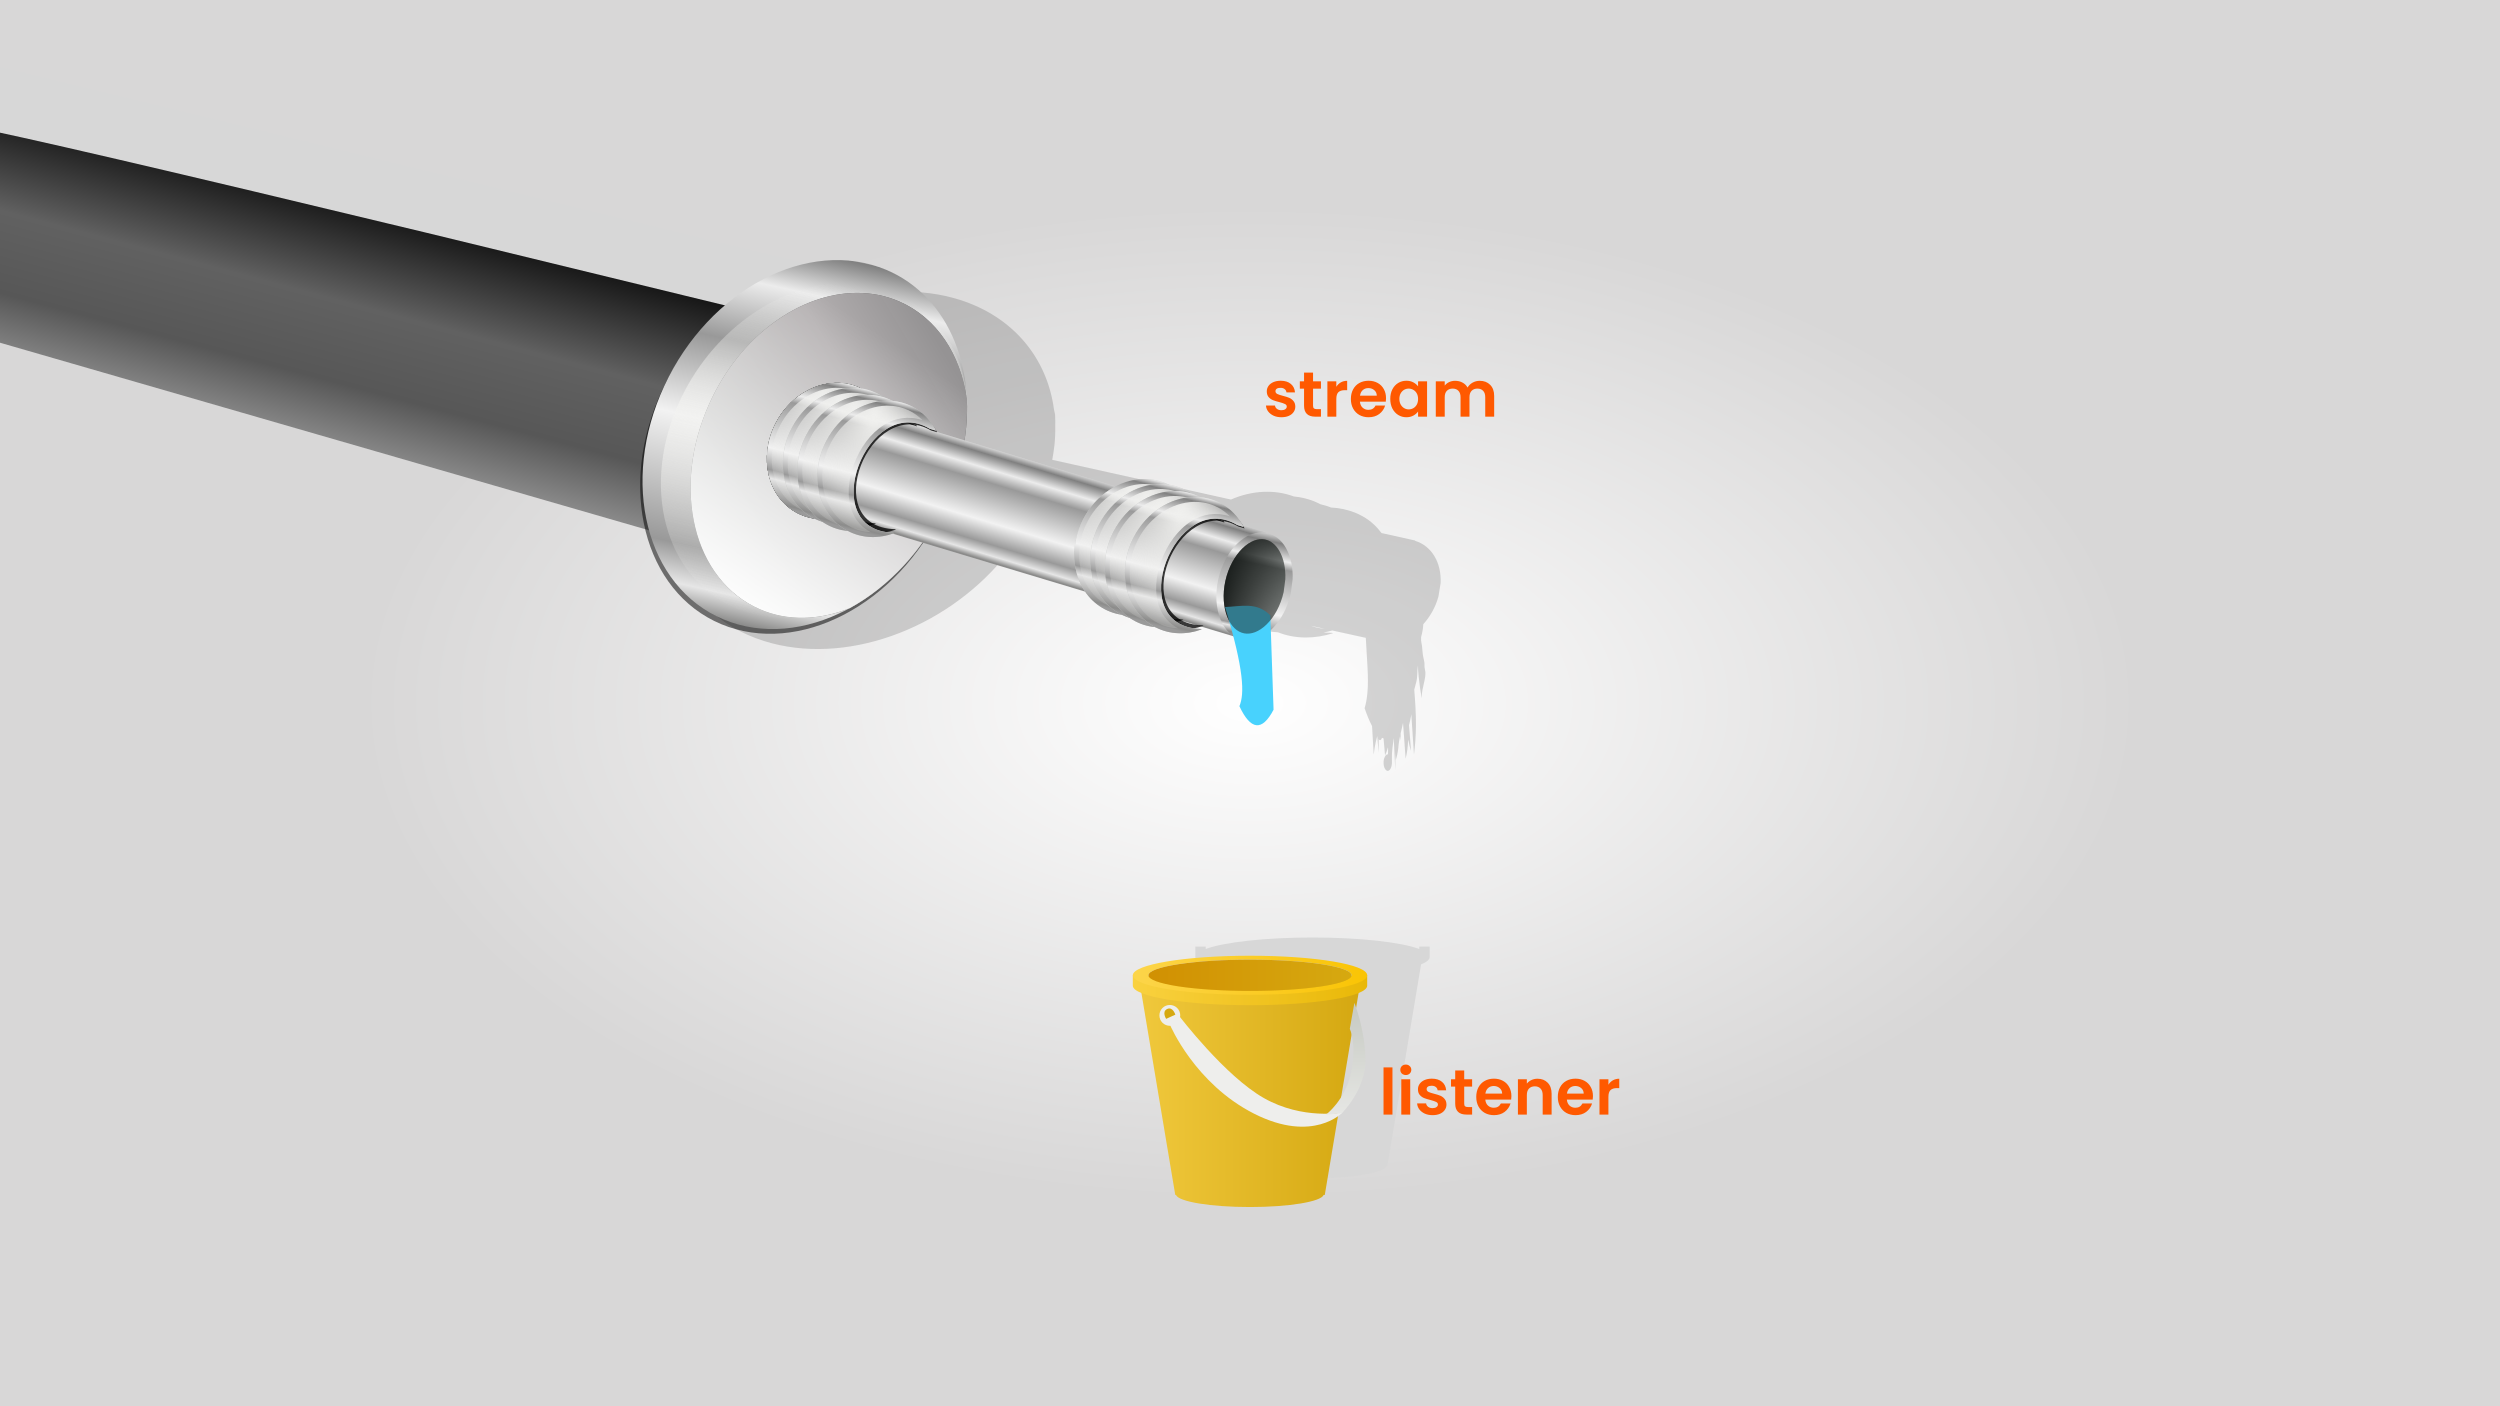 <svg width="1920" height="1080" viewBox="0 0 1920 1080" fill="none" xmlns="http://www.w3.org/2000/svg">
<g clip-path="url(#clip0_405_2)">
<rect width="1920" height="1080" fill="url(#paint0_radial_405_2)"/>
<g filter="url(#filter0_f_405_2)">
<path d="M924 737L950.594 895.69L951.156 895.721C953.121 900.9 977.736 905.003 1007.84 905.003C1037.95 905.003 1062.6 900.9 1064.56 895.721L1065.44 895.69L1092 737L1008 743.156L924 737Z" fill="#D7D7D7"/>
<path d="M1008 720C971.509 720 940.127 723.61 926 728.812V727H918V735C918 743.284 958.294 750 1008 750C1057.71 750 1098 743.284 1098 735V727H1090V728.812C1075.87 723.613 1044.48 720 1008 720Z" fill="#D7D7D7"/>
</g>
<g filter="url(#filter1_f_405_2)">
<rect x="622.573" y="203.199" width="84.147" height="659.408" transform="rotate(103.702 622.573 203.199)" fill="#D7D7D7"/>
</g>
<path d="M876 759L902.594 917.69L903.156 917.721C905.121 922.9 929.736 927.003 959.844 927.003C989.952 927.003 1014.6 922.9 1016.56 917.721L1017.44 917.69L1044 759L960.001 765.156L876 759Z" fill="url(#paint1_linear_405_2)"/>
<path d="M960 742C923.509 742 892.127 745.61 878 750.812V749H870V757C870 765.284 910.294 772 960 772C1009.71 772 1050 765.284 1050 757V749H1042V750.812C1027.87 745.613 996.479 742 960 742Z" fill="url(#paint2_linear_405_2)"/>
<path d="M960 734C910.294 734 870 740.716 870 749C870 757.284 910.294 764 960 764C1009.71 764 1050 757.284 1050 749C1050 740.716 1009.71 734 960 734ZM960 737C1003.08 737 1038 742.373 1038 749C1038 755.627 1003.08 761 960 761C916.922 761 882 755.627 882 749C882 742.373 916.922 737 960 737Z" fill="url(#paint3_linear_405_2)"/>
<path d="M906.42 779.816C906.42 781.938 905.577 783.972 904.077 785.473C902.576 786.973 900.542 787.816 898.42 787.816C896.298 787.816 894.263 786.973 892.763 785.473C891.263 783.972 890.42 781.938 890.42 779.816C890.42 777.694 891.263 775.659 892.763 774.159C894.263 772.659 896.298 771.816 898.42 771.816C900.542 771.816 902.576 772.659 904.077 774.159C905.577 775.659 906.42 777.694 906.42 779.816Z" fill="#EEEEEC"/>
<path d="M898.666 787.32C898.666 787.32 917.681 832.303 963.166 855.32C1008.65 878.337 1031.17 854.32 1031.17 854.32C1031.17 854.32 1000.67 860.32 970.666 843.32C940.666 826.32 905.666 780.32 905.666 780.32" fill="#EEEEEC"/>
<path d="M1036.64 790.146C1036.64 790.146 1042.17 801.32 1037.67 823.32C1033.2 845.167 1018.29 856.07 1018.29 856.07L1030.48 855.007C1030.48 855.007 1049.17 836.819 1048.67 813.319C1048.17 789.819 1040.17 770.2 1040.17 770.2" fill="url(#paint4_linear_405_2)"/>
<path d="M902.658 779.258C902.658 779.258 900.719 772.87 896.385 774.899C892.05 776.927 895.597 782.487 895.597 782.487" fill="#D6A910"/>
<g filter="url(#filter2_f_405_2)">
<path d="M882.005 749.012C882.005 752.195 890.223 755.247 904.851 757.498C919.478 759.748 939.318 761.013 960.005 761.013C980.692 761.013 1000.53 759.748 1015.16 757.498C1029.79 755.247 1038 752.195 1038 749.012C1038 745.829 1029.79 742.777 1015.16 740.527C1000.53 738.276 980.692 737.012 960.005 737.012C939.318 737.012 919.478 738.276 904.851 740.527C890.223 742.777 882.005 745.829 882.005 749.012Z" fill="url(#paint5_linear_405_2)"/>
</g>
<path fill-rule="evenodd" clip-rule="evenodd" d="M600.055 248.234C598.642 248.532 596.938 248.732 594.907 248.854C570.716 251.326 550.284 262.589 533.647 282.654C518.332 301.423 510.598 322.887 510.407 347.037C510.47 371.574 517.962 391.805 532.909 407.749C539.415 414.452 546.315 419.611 553.628 423.23L-30.09 254.509C-38.689 253.201 -46.76 250.553 -54.303 246.534L-59.87 245.044L-60.889 243.279C-71.191 237.2 -78.831 231.684 -83.791 226.707C-98.118 210.939 -104.302 192.539 -102.31 171.536C-100.712 150.745 -91.971 132.385 -76.093 116.412C-64.235 104.344 -52.585 97.351 -41.136 95.445C-34.914 94.456 -30.026 94.771 -26.473 96.388C12.313 103.791 130.41 131.265 327.805 178.819L612.523 248.092C608.247 247.942 604.099 247.985 600.055 248.234Z" fill="url(#paint6_linear_405_2)"/>
<path fill-rule="evenodd" clip-rule="evenodd" d="M612.275 249.02C608.63 249.039 604.779 249.161 600.734 249.41C576.92 251.665 556.7 262.806 540.04 282.884C524.348 301.87 516.402 323.457 516.234 347.593C515.831 371.349 523.215 391.392 538.397 407.717C553.337 423.649 571.662 431.369 593.33 430.887C595.974 430.929 598.502 430.77 600.91 430.431C596.702 431.293 592.469 431.651 588.194 431.5C575.617 431.454 564.083 428.704 553.616 423.236C546.303 419.618 539.403 414.459 532.909 407.749C517.963 391.805 510.459 371.581 510.407 347.037C510.587 322.894 518.333 301.423 533.648 282.654C550.296 262.583 570.728 251.319 594.907 248.854C596.939 248.732 598.643 248.532 600.055 248.234C604.331 248.385 608.399 248.639 612.275 249.02Z" fill="url(#paint7_linear_405_2)"/>
<path fill-rule="evenodd" clip-rule="evenodd" d="M600.922 430.424C598.514 430.764 595.985 430.922 593.342 430.88C571.673 431.362 553.348 423.642 538.409 407.71C523.226 391.385 515.831 371.349 516.246 347.586C516.414 323.45 524.36 301.863 540.051 282.877C556.712 262.799 576.932 251.658 600.746 249.403C604.79 249.154 608.642 249.032 612.286 249.013C631.437 250.502 647.846 258.544 661.506 273.129C677.744 290.413 685.03 312.081 683.353 338.14C681.675 364.199 671.533 386.52 652.962 405.083C638.03 419.977 620.691 428.419 600.922 430.424ZM610.2 295.694C598.296 296.812 588.198 302.391 579.859 312.428C572.319 322.003 568.486 332.59 568.369 344.152C568.082 356.345 571.519 366.373 578.692 374.259C585.853 382.153 595.106 385.953 606.458 385.671C617.41 385.621 627.186 381.278 635.805 372.648C644.969 363.171 650.089 352.123 651.152 339.481C652.003 326.445 648.408 315.708 640.399 307.27C632.57 298.194 622.505 294.345 610.2 295.694Z" fill="url(#paint8_linear_405_2)"/>
<path fill-rule="evenodd" clip-rule="evenodd" d="M610.2 295.694C622.504 294.346 632.57 298.194 640.41 307.263C648.42 315.702 652.014 326.438 651.164 339.475C650.101 352.116 644.969 363.171 635.816 372.642C627.186 381.278 617.41 385.621 606.458 385.671C595.118 385.946 585.853 382.153 578.692 374.26C571.519 366.373 568.082 356.345 568.368 344.152C568.486 332.59 572.307 322.01 579.847 312.435C588.186 302.398 598.295 296.812 610.2 295.694ZM644.42 338.663C645.55 327.034 642.634 317.474 635.704 309.981C628.531 302.094 619.617 298.882 608.956 300.333C598.471 301.165 589.531 306.059 582.144 315.029C575.333 323.148 571.826 332.48 571.661 343.035C571.484 353.597 574.63 362.225 581.112 368.942C587.83 376.04 595.847 379.519 605.167 379.36C615.107 379.377 623.906 375.598 631.572 368.035C639.403 359.861 643.679 350.069 644.42 338.663Z" fill="url(#paint9_linear_405_2)"/>
<path fill-rule="evenodd" clip-rule="evenodd" d="M644.421 338.663C643.679 350.068 639.391 359.867 631.573 368.035C623.906 375.598 615.107 379.376 605.167 379.36C595.835 379.526 587.83 376.04 581.112 368.942C574.63 362.225 571.472 353.604 571.661 343.035C571.826 332.48 575.333 323.148 582.144 315.029C589.52 306.066 598.459 301.171 608.956 300.333C619.617 298.882 628.531 302.094 635.704 309.98C642.634 317.474 645.55 327.034 644.421 338.663Z" fill="url(#paint10_linear_405_2)"/>
<g opacity="0.623" filter="url(#filter3_f_405_2)">
<path d="M692 224.116C632.888 225.549 570.297 261.089 537.229 316.126C537.186 316.192 537.158 316.265 537.116 316.332L536.975 316.561C535.657 318.657 534.353 320.775 533.122 322.93C492.323 394.367 516.422 470.23 586.925 492.361C648.442 511.671 724.968 483.701 770.581 428.803L917.675 461.089C922.212 466.365 928.272 470.71 935.703 473.652C940.646 475.61 945.856 476.8 951.171 477.302C953.53 478.186 955.942 478.915 958.399 479.466C959.998 480.31 961.68 481.098 963.434 481.792C969.193 484.073 975.319 485.314 981.546 485.631L981.574 485.63L981.659 485.674C994.841 490.894 1009.93 490.733 1023.82 486.28L1022.64 486.013C1020.96 486.003 1019.34 485.947 1017.8 485.829C1017.38 485.796 1016.97 485.761 1016.56 485.721C1018.79 485.329 1021.01 484.82 1023.2 484.215L1048.93 489.87L1050.27 512.894C1051.12 527.836 1050.05 537.22 1048.02 543.902C1049.92 549.435 1051.81 553.989 1053.73 557.579L1055.02 579.559C1055.56 574.592 1056.49 569.778 1057.72 565.307L1058.79 577.982C1058.82 574.554 1058.84 571.128 1058.85 567.699C1058.94 567.853 1059.05 567.992 1059.16 568.099C1059.51 568.448 1059.92 568.515 1060.31 568.299C1060.75 568.049 1061.13 567.42 1061.38 566.648C1061.77 566.846 1062.16 567.006 1062.56 567.118L1063.71 580.108C1064.62 578.296 1065.35 576.206 1065.96 573.956L1066.05 575.242L1065.96 579.311C1065.34 579.262 1064.73 579.568 1064.19 580.187C1063.65 580.807 1063.21 581.747 1062.92 582.837C1062.64 583.928 1062.52 585.159 1062.59 586.37C1062.65 587.581 1062.88 588.756 1063.26 589.699C1063.65 590.642 1064.19 591.349 1064.78 591.721C1065.37 592.093 1066.01 592.134 1066.61 591.815C1067.21 591.497 1067.74 590.834 1068.16 589.927C1068.57 589.021 1068.87 587.881 1068.97 586.678C1069.08 585.453 1069 584.187 1068.97 582.949C1068.84 577.479 1069.67 572.156 1070.38 566.806L1071.61 591.815V582.889C1071.61 581.171 1071.58 579.456 1071.56 577.739L1071.98 583.627C1072.87 580.888 1073.51 577.847 1073.86 574.681C1074 573.446 1074.11 572.199 1074.26 570.966C1074.48 569.08 1074.83 567.26 1075.21 565.477L1075.75 568.696C1075.72 566.843 1075.71 564.992 1075.72 563.138C1076.34 560.526 1077 557.935 1077.52 555.256L1079.52 582.711C1080.63 578.306 1081.28 573.462 1081.4 568.568V570.059C1081.46 569.376 1081.52 568.687 1081.57 567.999C1082.04 571.092 1082.75 574.026 1083.68 576.674L1082.13 556.937C1082.62 554.589 1083.3 552.387 1083.68 549.965C1083.76 549.478 1083.82 548.986 1083.88 548.492L1085.93 579.606C1086.87 572.309 1087.39 564.799 1087.45 557.291C1087.52 548.017 1086.9 538.816 1086.16 529.662C1086.59 527.883 1087.04 526.129 1087.53 524.411C1088.9 519.638 1088.16 516.211 1089 511C1089 520.5 1092.4 540.795 1092 535C1091.6 529.205 1095.71 520.318 1094.5 515C1093.35 509.975 1094.72 511.456 1093.5 506.5C1091.98 500.352 1092.78 498.279 1091.4 492.005V489.294C1092.47 485.423 1092.96 482.194 1093.09 479.381C1098.36 473.561 1102.51 466.256 1104.73 458.103L1106.39 447.875C1107.19 431.869 1099.3 419.137 1086.79 415.35L1086.85 415.123L1061 409.38C1060.62 408.895 1060.25 408.407 1059.85 407.937C1055.15 401.844 1048.61 396.866 1040.47 393.642C1034.7 391.36 1028.56 390.102 1022.33 389.782L1022.24 389.761C1019.59 388.709 1016.85 387.883 1014.06 387.257C1012.46 386.413 1010.8 385.621 1009.05 384.93C1004.13 382.98 998.935 381.788 993.64 381.279C986.268 378.509 978.326 377.391 970.353 377.738C961.847 378.109 953.315 380.162 945.378 383.658L808.128 353.138C808.817 349.556 809.352 346 809.731 342.481C809.777 342.055 809.83 341.638 809.872 341.213C809.92 340.717 809.97 340.213 810.012 339.718C810.045 339.34 810.068 338.964 810.097 338.586C810.138 338.039 810.175 337.503 810.209 336.957C810.229 336.641 810.248 336.322 810.265 336.007C810.299 335.402 810.326 334.8 810.35 334.197C810.36 333.938 810.369 333.686 810.378 333.428C810.4 332.781 810.423 332.127 810.434 331.484C810.438 331.272 810.432 331.062 810.434 330.851C810.443 330.151 810.438 329.468 810.434 328.772C810.433 328.622 810.436 328.47 810.434 328.32C810.431 327.904 810.442 327.492 810.434 327.077C810.495 324.152 810.457 321.266 810.294 318.403C810.046 317.063 809.753 315.742 809.45 314.423C804.194 274.976 778.07 243.13 736.803 230.176C722.482 225.681 707.369 223.744 692 224.116ZM1006.75 480.61L1017.46 482.966C1013.42 482.536 1009.86 481.729 1006.75 480.61Z" fill="black" fill-opacity="0.25"/>
</g>
<g opacity="0.529" filter="url(#filter4_f_405_2)">
<path d="M724.112 390.237C689.642 464.389 613.41 504.276 553.849 479.329C494.288 454.381 473.944 374.044 508.415 299.891C542.886 225.739 619.117 185.852 678.678 210.8C727.621 231.3 751.358 290.256 736.493 354.402" fill="black" fill-opacity="0.992"/>
</g>
<path d="M725.925 386.61C691.455 460.762 615.223 500.649 555.662 475.702C496.101 450.754 475.757 370.417 510.228 296.264C544.699 222.112 620.93 182.225 680.491 207.173C729.434 227.673 753.171 286.629 738.306 350.775" fill="url(#paint11_linear_405_2)"/>
<path d="M658.099 224.956C614.484 225.047 568.275 257.909 544.756 309.93C515.243 375.211 532.653 445.933 583.654 467.901C605.358 477.247 629.643 476.25 652.66 466.998C682.486 450.665 709.165 422.701 725.942 386.609L738.322 350.776C741.818 335.691 743.175 320.894 742.576 306.816C737.81 272.097 719.241 243.851 690.536 231.49C680.177 227.028 669.219 224.932 658.101 224.955L658.099 224.956Z" fill="#666666"/>
<path d="M658.099 224.956C614.484 225.047 568.275 257.909 544.756 309.93C515.243 375.211 532.653 445.933 583.654 467.901C605.358 477.247 629.643 476.25 652.66 466.998C682.486 450.665 709.165 422.701 725.942 386.609L738.322 350.776C741.818 335.691 743.175 320.894 742.576 306.816C737.81 272.097 719.241 243.851 690.536 231.49C680.177 227.028 669.219 224.932 658.101 224.955L658.099 224.956Z" fill="url(#paint12_linear_405_2)"/>
<g opacity="0.7" filter="url(#filter5_f_405_2)">
<path d="M649.013 217.352C600.711 217.446 549.524 251.31 523.48 304.919C490.796 372.19 510.081 445.058 566.561 467.688C580.206 473.156 594.768 475.207 609.476 474.198C600.632 473.534 591.95 471.477 583.646 467.901C532.645 445.938 515.234 375.21 544.748 309.93C568.266 257.91 614.478 225.048 658.091 224.957C669.209 224.934 680.167 227.03 690.526 231.491C719.23 243.853 737.799 272.099 742.566 306.817C742.623 308.153 742.663 309.485 742.685 310.833C742.736 307.758 742.704 304.723 742.566 301.708C737.288 265.931 716.707 236.816 684.919 224.08C673.447 219.483 661.327 217.332 649.014 217.355L649.013 217.352Z" fill="url(#paint13_linear_405_2)"/>
</g>
<path d="M658.099 224.956C614.484 225.047 568.275 257.909 544.756 309.93C515.243 375.211 532.653 445.933 583.654 467.901C605.358 477.247 629.643 476.25 652.66 466.998C682.486 450.665 709.165 422.701 725.942 386.609L738.322 350.776C741.818 335.691 743.175 320.894 742.576 306.816C737.81 272.097 719.241 243.851 690.536 231.49C680.177 227.028 669.219 224.932 658.101 224.955L658.099 224.956Z" fill="url(#paint14_linear_405_2)"/>
<path d="M714.437 330.194C666.519 301.628 625.836 407.898 686.194 410.035L956.672 491.503L976.225 410.035L714.437 330.194Z" fill="url(#paint15_linear_405_2)"/>
<g filter="url(#filter6_f_405_2)">
<g opacity="0.779" filter="url(#filter7_f_405_2)">
<path d="M643.096 296.388C625.487 296.832 607.674 307.635 597.971 325.614C584.469 350.627 591.779 380.079 614.291 391.4C625.249 396.911 637.795 397.092 649.339 392.957L648.357 392.664C588.964 390.634 629.009 289.703 676.157 316.835L680.88 318.234C676.928 310.82 670.915 304.701 663.181 300.812C656.85 297.628 649.987 296.214 643.096 296.388Z" fill="black" fill-opacity="0.992"/>
</g>
<path d="M641.675 294.03C623.779 294.497 605.676 305.872 595.815 324.802C582.093 351.139 589.522 382.149 612.4 394.069C623.538 399.871 636.287 400.061 648.02 395.708L647.022 395.399C586.661 393.262 627.358 286.991 675.275 315.558L680.075 317.032C676.058 309.226 669.947 302.782 662.087 298.687C655.653 295.335 648.678 293.846 641.675 294.03Z" fill="black" fill-opacity="0.992"/>
<path d="M641.675 294.03C623.779 294.497 605.676 305.872 595.815 324.802C582.093 351.139 589.522 382.149 612.4 394.069C623.538 399.871 636.287 400.061 648.02 395.708L647.022 395.399C586.661 393.262 627.358 286.991 675.275 315.558L680.075 317.032C676.058 309.226 669.947 302.782 662.087 298.687C655.653 295.335 648.678 293.846 641.675 294.03Z" fill="black" fill-opacity="0.992"/>
<g filter="url(#filter8_f_405_2)">
<path d="M641.767 297.831C625.393 298.259 608.414 308.777 599.138 326.583C586.231 351.357 593.324 379.948 614.132 390.789C619.136 393.396 624.503 394.74 629.957 394.971C623.159 391.435 618.356 385.981 615.747 379.455C611.336 368.421 612.475 355.014 617.03 342.719C621.585 330.424 629.625 319.103 640.175 312.54C648.695 307.24 659.077 305.417 669.64 308.976C666.938 306.233 663.84 303.881 660.349 302.061C654.496 299.012 648.174 297.664 641.767 297.831Z" fill="black"/>
</g>
</g>
<g opacity="0.779" filter="url(#filter9_f_405_2)">
<path d="M643.096 296.388C625.487 296.832 607.674 307.635 597.971 325.614C584.469 350.627 591.779 380.079 614.291 391.4C625.249 396.911 637.795 397.092 649.339 392.957L648.357 392.664C588.964 390.634 629.009 289.703 676.157 316.835L680.88 318.234C676.928 310.82 670.915 304.701 663.181 300.812C656.85 297.628 649.987 296.214 643.096 296.388Z" fill="black" fill-opacity="0.992"/>
</g>
<path d="M641.675 294.03C623.779 294.497 605.676 305.872 595.815 324.802C582.093 351.139 589.522 382.149 612.4 394.069C623.538 399.871 636.287 400.061 648.02 395.708L647.022 395.399C586.661 393.262 627.358 286.991 675.275 315.558L680.075 317.032C676.058 309.226 669.947 302.782 662.087 298.687C655.653 295.335 648.678 293.846 641.675 294.03Z" fill="#C6C8C6" fill-opacity="0.992"/>
<path d="M641.675 294.03C623.779 294.497 605.676 305.872 595.815 324.802C582.093 351.139 589.522 382.149 612.4 394.069C623.538 399.871 636.287 400.061 648.02 395.708L647.022 395.399C586.661 393.262 627.358 286.991 675.275 315.558L680.075 317.032C676.058 309.226 669.947 302.782 662.087 298.687C655.653 295.335 648.678 293.846 641.675 294.03Z" fill="url(#paint16_linear_405_2)" fill-opacity="0.992"/>
<g filter="url(#filter10_f_405_2)">
<path d="M641.767 297.831C625.393 298.259 608.414 308.777 599.138 326.583C586.231 351.357 593.324 379.948 614.132 390.789C619.136 393.396 624.503 394.74 629.957 394.971C623.159 391.435 618.356 385.981 615.747 379.455C611.336 368.421 612.475 355.014 617.03 342.719C621.585 330.424 629.625 319.103 640.175 312.54C648.695 307.24 659.077 305.417 669.64 308.976C666.938 306.233 663.84 303.881 660.349 302.061C654.496 299.012 648.174 297.664 641.767 297.831Z" fill="url(#paint17_radial_405_2)"/>
</g>
<g opacity="0.779" filter="url(#filter11_f_405_2)">
<path d="M655.384 300.228C637.775 300.672 619.962 311.475 610.259 329.454C596.758 354.467 604.067 383.919 626.579 395.24C637.538 400.751 650.083 400.932 661.627 396.797L660.645 396.504C601.252 394.474 641.297 293.543 688.445 320.675L693.168 322.074C689.216 314.66 683.203 308.54 675.469 304.651C669.138 301.468 662.275 300.054 655.384 300.228Z" fill="black" fill-opacity="0.992"/>
</g>
<path d="M653.963 297.87C636.067 298.337 617.964 309.712 608.103 328.642C594.381 354.979 601.81 385.989 624.688 397.909C635.826 403.711 648.575 403.901 660.308 399.548L659.31 399.239C598.949 397.102 639.646 290.831 687.563 319.399L692.363 320.872C688.346 313.066 682.235 306.622 674.375 302.527C667.941 299.175 660.966 297.687 653.963 297.87Z" fill="#C6C8C6" fill-opacity="0.992"/>
<path d="M653.963 297.87C636.067 298.337 617.964 309.712 608.103 328.642C594.381 354.979 601.81 385.989 624.688 397.909C635.826 403.711 648.575 403.901 660.308 399.548L659.31 399.239C598.949 397.102 639.646 290.831 687.563 319.399L692.363 320.872C688.346 313.066 682.235 306.622 674.375 302.527C667.941 299.175 660.966 297.687 653.963 297.87Z" fill="url(#paint18_linear_405_2)" fill-opacity="0.992"/>
<g filter="url(#filter12_f_405_2)">
<path d="M654.055 301.672C637.681 302.1 620.702 312.618 611.426 330.424C598.519 355.197 605.612 383.789 626.42 394.629C631.424 397.237 636.791 398.581 642.245 398.812C635.447 395.276 630.644 389.821 628.035 383.295C623.624 372.262 624.763 358.854 629.318 346.559C633.873 334.264 641.913 322.944 652.463 316.381C660.983 311.08 671.365 309.257 681.928 312.817C679.226 310.074 676.129 307.721 672.637 305.902C666.784 302.853 660.462 301.504 654.055 301.672Z" fill="url(#paint19_radial_405_2)"/>
</g>
<g opacity="0.779" filter="url(#filter13_f_405_2)">
<path d="M666.524 305.604C648.914 306.048 631.102 316.851 621.399 334.83C607.897 359.843 615.207 389.295 637.718 400.616C648.677 406.127 661.222 406.308 672.767 402.173L671.785 401.88C612.392 399.85 652.436 298.919 699.585 326.051L704.308 327.45C700.356 320.036 694.343 313.916 686.609 310.027C680.277 306.844 673.415 305.43 666.524 305.604Z" fill="black" fill-opacity="0.992"/>
</g>
<path d="M665.103 303.246C647.206 303.713 629.104 315.088 619.242 334.018C605.521 360.355 612.95 391.365 635.828 403.285C646.965 409.087 659.715 409.277 671.448 404.924L670.45 404.615C610.089 402.478 650.786 296.207 698.703 324.775L703.503 326.248C699.486 318.442 693.375 311.998 685.515 307.903C679.08 304.551 672.106 303.063 665.103 303.246Z" fill="#C6C8C6" fill-opacity="0.992"/>
<path d="M665.103 303.246C647.206 303.713 629.104 315.088 619.242 334.018C605.521 360.355 612.95 391.365 635.828 403.285C646.965 409.087 659.715 409.277 671.448 404.924L670.45 404.615C610.089 402.478 650.786 296.207 698.703 324.775L703.503 326.248C699.486 318.442 693.375 311.998 685.515 307.903C679.08 304.551 672.106 303.063 665.103 303.246Z" fill="url(#paint20_linear_405_2)" fill-opacity="0.992"/>
<g filter="url(#filter14_f_405_2)">
<path d="M665.194 307.048C648.821 307.476 631.842 317.994 622.565 335.8C609.658 360.573 616.752 389.165 637.559 400.005C642.564 402.613 647.93 403.957 653.385 404.188C646.586 400.652 641.783 395.197 639.175 388.671C634.764 377.638 635.903 364.23 640.458 351.935C645.013 339.64 653.053 328.32 663.602 321.757C672.123 316.456 682.505 314.633 693.068 318.192C690.366 315.45 687.268 313.097 683.776 311.278C677.924 308.229 671.601 306.88 665.194 307.048Z" fill="url(#paint21_radial_405_2)"/>
</g>
<g opacity="0.779" filter="url(#filter15_f_405_2)">
<path d="M681.922 310.128C664.312 310.572 646.5 321.375 636.796 339.354C623.295 364.368 630.605 393.819 653.116 405.14C664.075 410.651 676.62 410.832 688.165 406.698L687.183 406.404C627.79 404.374 667.834 303.443 714.983 330.575L719.706 331.974C715.754 324.561 709.741 318.441 702.007 314.552C695.675 311.368 688.813 309.954 681.922 310.128Z" fill="black" fill-opacity="0.992"/>
</g>
<path d="M680.501 307.77C662.604 308.238 644.502 319.612 634.64 338.542C620.919 364.879 628.348 395.889 651.226 407.809C662.363 413.611 675.113 413.802 686.846 409.449L685.848 409.14C625.487 407.002 666.184 300.731 714.101 329.299L718.901 330.772C714.884 322.966 708.773 316.522 700.913 312.428C694.478 309.075 687.504 307.587 680.501 307.77Z" fill="#C6C8C6" fill-opacity="0.992"/>
<path d="M680.501 307.77C662.604 308.238 644.502 319.612 634.64 338.542C620.919 364.879 628.348 395.889 651.226 407.809C662.363 413.611 675.113 413.802 686.846 409.449L685.848 409.14C625.487 407.002 666.184 300.731 714.101 329.299L718.901 330.772C714.884 322.966 708.773 316.522 700.913 312.428C694.478 309.075 687.504 307.587 680.501 307.77Z" fill="url(#paint22_linear_405_2)" fill-opacity="0.992"/>
<g filter="url(#filter16_f_405_2)">
<path d="M680.592 311.572C664.219 312 647.24 322.517 637.963 340.324C625.056 365.097 632.15 393.688 652.957 404.529C657.962 407.137 663.328 408.48 668.783 408.711C661.984 405.175 657.181 399.721 654.572 393.195C650.162 382.162 651.301 368.754 655.856 356.459C660.411 344.164 668.451 332.844 679 326.281C687.521 320.98 697.903 319.157 708.466 322.716C705.764 319.974 702.666 317.621 699.174 315.802C693.322 312.753 686.999 311.404 680.592 311.572Z" fill="url(#paint23_radial_405_2)"/>
</g>
<path d="M991.34 455.633C986.324 478.353 969.781 494.404 954.392 491.482C939.003 488.56 930.594 467.773 935.61 445.052C940.627 422.332 957.169 406.282 972.558 409.204C985.203 411.605 993.488 426.275 992.736 444.937" fill="url(#paint24_linear_405_2)"/>
<path d="M971.418 414.328C966.086 413.315 960.042 415.505 954.246 421.128C948.451 426.751 943.412 435.62 941.095 446.116C938.777 456.613 939.652 466.599 942.598 473.886C945.544 481.174 950.171 485.406 955.501 486.418C960.832 487.43 966.898 485.229 972.701 479.601C978.487 473.989 983.508 465.154 985.834 454.698L987.127 444.774C987.128 444.75 987.117 444.73 987.118 444.706C987.45 436.168 985.682 428.7 982.695 423.417C979.7 418.12 975.78 415.156 971.419 414.328L971.418 414.328Z" fill="url(#paint25_linear_405_2)"/>
<g opacity="0.779" filter="url(#filter17_f_405_2)">
<path d="M879.23 370.26C861.62 370.704 843.807 381.507 834.104 399.485C820.603 424.499 827.913 453.951 850.424 465.272C861.383 470.783 873.928 470.963 885.473 466.829L884.491 466.536C825.098 464.505 865.142 363.574 912.291 390.707L917.014 392.106C913.062 384.692 907.048 378.572 899.314 374.683C892.983 371.499 886.12 370.086 879.23 370.26Z" fill="black" fill-opacity="0.992"/>
</g>
<path d="M877.808 367.901C859.912 368.369 841.809 379.744 831.948 398.674C818.227 425.01 825.656 456.021 848.533 467.941C859.671 473.743 872.42 473.933 884.153 469.58L883.155 469.271C822.795 467.134 863.491 360.862 911.408 389.43L916.208 390.904C912.192 383.097 906.081 376.654 898.22 372.559C891.786 369.207 884.812 367.718 877.808 367.901Z" fill="#C6C8C6" fill-opacity="0.992"/>
<path d="M877.808 367.901C859.912 368.369 841.809 379.744 831.948 398.674C818.227 425.01 825.656 456.021 848.533 467.941C859.671 473.743 872.42 473.933 884.153 469.58L883.155 469.271C822.795 467.134 863.491 360.862 911.408 389.43L916.208 390.904C912.192 383.097 906.081 376.654 898.22 372.559C891.786 369.207 884.812 367.718 877.808 367.901Z" fill="url(#paint26_linear_405_2)" fill-opacity="0.992"/>
<g filter="url(#filter18_f_405_2)">
<path d="M877.9 371.704C861.526 372.131 844.548 382.649 835.271 400.455C822.364 425.229 829.458 453.82 850.265 464.661C855.27 467.269 860.636 468.612 866.09 468.843C859.292 465.307 854.489 459.853 851.88 453.327C847.47 442.294 848.608 428.886 853.163 416.591C857.718 404.296 865.758 392.975 876.308 386.412C884.828 381.112 895.211 379.289 905.773 382.848C903.071 380.106 899.974 377.753 896.482 375.933C890.629 372.884 884.307 371.536 877.9 371.704Z" fill="url(#paint27_radial_405_2)"/>
</g>
<g opacity="0.779" filter="url(#filter19_f_405_2)">
<path d="M891.52 374.1C873.91 374.544 856.098 385.347 846.394 403.326C832.893 428.339 840.203 457.791 862.714 469.112C873.673 474.623 886.218 474.803 897.763 470.669L896.781 470.376C837.388 468.345 877.432 367.414 924.581 394.547L929.304 395.946C925.352 388.532 919.338 382.412 911.604 378.523C905.273 375.339 898.411 373.926 891.52 374.1Z" fill="black" fill-opacity="0.992"/>
</g>
<path d="M890.099 371.741C872.202 372.209 854.099 383.584 844.238 402.514C830.517 428.851 837.946 459.861 860.823 471.781C871.961 477.583 884.71 477.773 896.443 473.42L895.445 473.111C835.085 470.974 875.782 364.702 923.698 393.27L928.498 394.744C924.482 386.937 918.371 380.494 910.51 376.399C904.076 373.047 897.102 371.558 890.099 371.741Z" fill="#C6C8C6" fill-opacity="0.992"/>
<path d="M890.099 371.741C872.202 372.209 854.099 383.584 844.238 402.514C830.517 428.851 837.946 459.861 860.823 471.781C871.961 477.583 884.71 477.773 896.443 473.42L895.445 473.111C835.085 470.974 875.782 364.702 923.698 393.27L928.498 394.744C924.482 386.937 918.371 380.494 910.51 376.399C904.076 373.047 897.102 371.558 890.099 371.741Z" fill="url(#paint28_linear_405_2)" fill-opacity="0.992"/>
<g filter="url(#filter20_f_405_2)">
<path d="M890.19 375.543C873.816 375.971 856.838 386.489 847.561 404.295C834.654 429.069 841.748 457.66 862.555 468.501C867.56 471.108 872.926 472.452 878.38 472.683C871.582 469.147 866.779 463.693 864.17 457.167C859.76 446.133 860.898 432.725 865.453 420.431C870.008 408.136 878.048 396.815 888.598 390.252C897.118 384.952 907.501 383.129 918.063 386.688C915.361 383.945 912.264 381.592 908.772 379.773C902.92 376.724 896.597 375.376 890.19 375.543Z" fill="url(#paint29_radial_405_2)"/>
</g>
<g opacity="0.779" filter="url(#filter21_f_405_2)">
<path d="M902.657 379.476C885.047 379.92 867.235 390.723 857.531 408.702C844.03 433.715 851.34 463.167 873.851 474.488C884.81 479.999 897.355 480.18 908.9 476.045L907.918 475.752C848.525 473.722 888.569 372.791 935.718 399.923L940.441 401.322C936.489 393.908 930.476 387.788 922.742 383.9C916.41 380.716 909.548 379.302 902.657 379.476Z" fill="black" fill-opacity="0.992"/>
</g>
<path d="M901.236 377.117C883.339 377.585 865.237 388.96 855.375 407.89C841.654 434.227 849.083 465.237 871.961 477.157C883.098 482.959 895.848 483.149 907.58 478.796L906.582 478.487C846.222 476.35 886.919 370.078 934.835 398.646L939.635 400.12C935.619 392.313 929.508 385.87 921.648 381.775C915.213 378.423 908.239 376.934 901.236 377.117Z" fill="#C6C8C6" fill-opacity="0.992"/>
<path d="M901.236 377.117C883.339 377.585 865.237 388.96 855.375 407.89C841.654 434.227 849.083 465.237 871.961 477.157C883.098 482.959 895.848 483.149 907.58 478.796L906.582 478.487C846.222 476.35 886.919 370.078 934.835 398.646L939.635 400.12C935.619 392.313 929.508 385.87 921.648 381.775C915.213 378.423 908.239 376.934 901.236 377.117Z" fill="url(#paint30_linear_405_2)" fill-opacity="0.992"/>
<g filter="url(#filter22_f_405_2)">
<path d="M901.327 380.919C884.954 381.347 867.975 391.865 858.698 409.671C845.791 434.445 852.885 463.036 873.692 473.877C878.697 476.484 884.063 477.828 889.518 478.059C882.719 474.523 877.916 469.069 875.307 462.543C870.897 451.509 872.035 438.101 876.591 425.807C881.146 413.512 889.186 402.191 899.735 395.628C908.255 390.328 918.638 388.505 929.2 392.064C926.499 389.321 923.401 386.968 919.909 385.149C914.057 382.1 907.734 380.752 901.327 380.919Z" fill="url(#paint31_radial_405_2)"/>
</g>
<g opacity="0.779" filter="url(#filter23_f_405_2)">
<path d="M918.05 384.008C900.441 384.452 882.628 395.255 872.925 413.233C859.424 438.247 866.734 467.699 889.245 479.02C900.204 484.531 912.749 484.711 924.293 480.577L923.311 480.284C863.918 478.253 903.963 377.322 951.111 404.455L955.835 405.854C951.882 398.44 945.869 392.32 938.135 388.431C931.804 385.247 924.941 383.834 918.05 384.008Z" fill="black" fill-opacity="0.992"/>
</g>
<path d="M916.629 381.649C898.733 382.117 880.63 393.492 870.769 412.422C857.047 438.758 864.476 469.769 887.354 481.689C898.492 487.491 911.241 487.681 922.974 483.328L921.976 483.019C861.615 480.882 902.312 374.61 950.229 403.178L955.029 404.652C951.012 396.845 944.901 390.402 937.041 386.307C930.607 382.955 923.632 381.466 916.629 381.649Z" fill="#C6C8C6" fill-opacity="0.992"/>
<path d="M916.629 381.649C898.733 382.117 880.63 393.492 870.769 412.422C857.047 438.758 864.476 469.769 887.354 481.689C898.492 487.491 911.241 487.681 922.974 483.328L921.976 483.019C861.615 480.882 902.312 374.61 950.229 403.178L955.029 404.652C951.012 396.845 944.901 390.402 937.041 386.307C930.607 382.955 923.632 381.466 916.629 381.649Z" fill="url(#paint32_linear_405_2)" fill-opacity="0.992"/>
<g filter="url(#filter24_f_405_2)">
<path d="M916.721 385.452C900.347 385.88 883.368 396.397 874.092 414.203C861.185 438.977 868.278 467.568 889.086 478.409C894.09 481.017 899.457 482.36 904.911 482.591C898.113 479.055 893.31 473.601 890.701 467.075C886.29 456.042 887.429 442.634 891.984 430.339C896.539 418.044 904.579 406.723 915.129 400.161C923.649 394.86 934.031 393.037 944.594 396.596C941.892 393.854 938.795 391.501 935.303 389.682C929.45 386.632 923.128 385.284 916.721 385.452Z" fill="url(#paint33_radial_405_2)"/>
</g>
<path d="M940.849 466.206C953.512 465.671 965.227 462.131 975.597 472.602L978.095 545.063C969.153 562.096 960.417 560.646 951.868 542.344C955.818 532.966 955.571 514.778 940.849 466.206Z" fill="#48D2FD"/>
<g opacity="0.504" filter="url(#filter25_f_405_2)">
<path d="M971.418 414.328C966.086 413.315 960.042 415.505 954.246 421.128C948.451 426.751 943.412 435.62 941.095 446.116C938.777 456.613 939.652 466.599 942.598 473.886C945.544 481.174 950.171 485.406 955.501 486.418C960.832 487.43 966.898 485.229 972.701 479.601C978.487 473.989 983.508 465.154 985.834 454.698L987.127 444.774C987.128 444.75 987.117 444.73 987.118 444.706C987.45 436.168 985.682 428.7 982.695 423.417C979.7 418.12 975.78 415.156 971.419 414.328L971.418 414.328Z" fill="#1C241F"/>
</g>
<path d="M1069.41 819.74V856H1062.55V819.74H1069.41ZM1079.67 825.62C1078.46 825.62 1077.44 825.244 1076.63 824.493C1075.84 823.709 1075.45 822.745 1075.45 821.602C1075.45 820.459 1075.84 819.511 1076.63 818.76C1077.44 817.976 1078.46 817.584 1079.67 817.584C1080.87 817.584 1081.87 817.976 1082.65 818.76C1083.47 819.511 1083.88 820.459 1083.88 821.602C1083.88 822.745 1083.47 823.709 1082.65 824.493C1081.87 825.244 1080.87 825.62 1079.67 825.62ZM1083.05 828.854V856H1076.19V828.854H1083.05ZM1100.21 856.441C1097.99 856.441 1096 856.049 1094.23 855.265C1092.47 854.448 1091.07 853.354 1090.02 851.982C1089.01 850.61 1088.45 849.091 1088.35 847.425H1095.26C1095.39 848.47 1095.9 849.336 1096.78 850.022C1097.7 850.708 1098.82 851.051 1100.16 851.051C1101.47 851.051 1102.48 850.79 1103.2 850.267C1103.95 849.744 1104.33 849.075 1104.33 848.258C1104.33 847.376 1103.87 846.723 1102.96 846.298C1102.07 845.841 1100.65 845.351 1098.69 844.828C1096.67 844.338 1095 843.832 1093.7 843.309C1092.42 842.786 1091.31 841.986 1090.36 840.908C1089.45 839.83 1088.99 838.376 1088.99 836.547C1088.99 835.044 1089.42 833.672 1090.27 832.431C1091.15 831.19 1092.39 830.21 1093.99 829.491C1095.62 828.772 1097.53 828.413 1099.72 828.413C1102.96 828.413 1105.54 829.23 1107.46 830.863C1109.39 832.464 1110.45 834.636 1110.65 837.38H1104.08C1103.99 836.302 1103.53 835.453 1102.71 834.832C1101.93 834.179 1100.87 833.852 1099.53 833.852C1098.29 833.852 1097.32 834.081 1096.64 834.538C1095.98 834.995 1095.66 835.632 1095.66 836.449C1095.66 837.364 1096.11 838.066 1097.03 838.556C1097.94 839.013 1099.36 839.487 1101.29 839.977C1103.25 840.467 1104.87 840.973 1106.14 841.496C1107.42 842.019 1108.51 842.835 1109.42 843.946C1110.37 845.024 1110.86 846.461 1110.89 848.258C1110.89 849.826 1110.45 851.231 1109.57 852.472C1108.72 853.713 1107.48 854.693 1105.85 855.412C1104.25 856.098 1102.37 856.441 1100.21 856.441ZM1124.51 834.489V847.621C1124.51 848.536 1124.72 849.205 1125.15 849.63C1125.61 850.022 1126.36 850.218 1127.4 850.218H1130.59V856H1126.28C1120.49 856 1117.6 853.191 1117.6 847.572V834.489H1114.37V828.854H1117.6V822.141H1124.51V828.854H1130.59V834.489H1124.51ZM1160.76 841.839C1160.76 842.819 1160.69 843.701 1160.56 844.485H1140.72C1140.88 846.445 1141.57 847.98 1142.77 849.091C1143.98 850.202 1145.47 850.757 1147.23 850.757C1149.78 850.757 1151.59 849.663 1152.67 847.474H1160.07C1159.29 850.087 1157.78 852.243 1155.56 853.942C1153.34 855.608 1150.61 856.441 1147.38 856.441C1144.77 856.441 1142.42 855.869 1140.32 854.726C1138.27 853.55 1136.65 851.9 1135.47 849.777C1134.33 847.654 1133.76 845.204 1133.76 842.427C1133.76 839.618 1134.33 837.151 1135.47 835.028C1136.62 832.905 1138.22 831.271 1140.28 830.128C1142.33 828.985 1144.7 828.413 1147.38 828.413C1149.96 828.413 1152.26 828.968 1154.29 830.079C1156.35 831.19 1157.93 832.774 1159.04 834.832C1160.19 836.857 1160.76 839.193 1160.76 841.839ZM1153.65 839.879C1153.62 838.115 1152.98 836.71 1151.74 835.665C1150.5 834.587 1148.98 834.048 1147.18 834.048C1145.49 834.048 1144.05 834.571 1142.87 835.616C1141.73 836.629 1141.03 838.05 1140.77 839.879H1153.65ZM1180.81 828.462C1184.04 828.462 1186.66 829.491 1188.65 831.549C1190.64 833.574 1191.64 836.416 1191.64 840.075V856H1184.78V841.006C1184.78 838.85 1184.24 837.2 1183.16 836.057C1182.08 834.881 1180.61 834.293 1178.75 834.293C1176.86 834.293 1175.35 834.881 1174.24 836.057C1173.16 837.2 1172.62 838.85 1172.62 841.006V856H1165.76V828.854H1172.62V832.235C1173.54 831.059 1174.7 830.144 1176.1 829.491C1177.54 828.805 1179.11 828.462 1180.81 828.462ZM1223.4 841.839C1223.4 842.819 1223.33 843.701 1223.2 844.485H1203.35C1203.52 846.445 1204.2 847.98 1205.41 849.091C1206.62 850.202 1208.11 850.757 1209.87 850.757C1212.42 850.757 1214.23 849.663 1215.31 847.474H1222.71C1221.93 850.087 1220.42 852.243 1218.2 853.942C1215.98 855.608 1213.25 856.441 1210.02 856.441C1207.4 856.441 1205.05 855.869 1202.96 854.726C1200.9 853.55 1199.29 851.9 1198.11 849.777C1196.97 847.654 1196.4 845.204 1196.4 842.427C1196.4 839.618 1196.97 837.151 1198.11 835.028C1199.25 832.905 1200.86 831.271 1202.91 830.128C1204.97 828.985 1207.34 828.413 1210.02 828.413C1212.6 828.413 1214.9 828.968 1216.93 830.079C1218.99 831.19 1220.57 832.774 1221.68 834.832C1222.82 836.857 1223.4 839.193 1223.4 841.839ZM1216.29 839.879C1216.26 838.115 1215.62 836.71 1214.38 835.665C1213.14 834.587 1211.62 834.048 1209.82 834.048C1208.12 834.048 1206.69 834.571 1205.51 835.616C1204.37 836.629 1203.66 838.05 1203.4 839.879H1216.29ZM1235.26 833.068C1236.14 831.631 1237.29 830.504 1238.69 829.687C1240.13 828.87 1241.76 828.462 1243.59 828.462V835.665H1241.78C1239.62 835.665 1237.99 836.171 1236.88 837.184C1235.8 838.197 1235.26 839.961 1235.26 842.476V856H1228.4V828.854H1235.26V833.068Z" fill="#FF5900"/>
<path d="M984.117 320.441C981.895 320.441 979.903 320.049 978.139 319.265C976.375 318.448 974.97 317.354 973.925 315.982C972.912 314.61 972.357 313.091 972.259 311.425H979.168C979.298 312.47 979.805 313.336 980.687 314.022C981.601 314.708 982.728 315.051 984.068 315.051C985.374 315.051 986.387 314.79 987.106 314.267C987.857 313.744 988.233 313.075 988.233 312.258C988.233 311.376 987.775 310.723 986.861 310.298C985.979 309.841 984.558 309.351 982.598 308.828C980.572 308.338 978.906 307.832 977.6 307.309C976.326 306.786 975.215 305.986 974.268 304.908C973.353 303.83 972.896 302.376 972.896 300.547C972.896 299.044 973.32 297.672 974.17 296.431C975.052 295.19 976.293 294.21 977.894 293.491C979.527 292.772 981.438 292.413 983.627 292.413C986.861 292.413 989.441 293.23 991.369 294.863C993.296 296.464 994.358 298.636 994.554 301.38H987.988C987.89 300.302 987.432 299.453 986.616 298.832C985.832 298.179 984.77 297.852 983.431 297.852C982.189 297.852 981.226 298.081 980.54 298.538C979.886 298.995 979.56 299.632 979.56 300.449C979.56 301.364 980.017 302.066 980.932 302.556C981.846 303.013 983.267 303.487 985.195 303.977C987.155 304.467 988.772 304.973 990.046 305.496C991.32 306.019 992.414 306.835 993.329 307.946C994.276 309.024 994.766 310.461 994.799 312.258C994.799 313.826 994.358 315.231 993.476 316.472C992.626 317.713 991.385 318.693 989.752 319.412C988.151 320.098 986.273 320.441 984.117 320.441ZM1008.42 298.489V311.621C1008.42 312.536 1008.63 313.205 1009.05 313.63C1009.51 314.022 1010.26 314.218 1011.31 314.218H1014.49V320H1010.18C1004.4 320 1001.51 317.191 1001.51 311.572V298.489H998.274V292.854H1001.51V286.141H1008.42V292.854H1014.49V298.489H1008.42ZM1026.29 297.068C1027.17 295.631 1028.31 294.504 1029.72 293.687C1031.15 292.87 1032.79 292.462 1034.62 292.462V299.665H1032.8C1030.65 299.665 1029.01 300.171 1027.9 301.184C1026.83 302.197 1026.29 303.961 1026.29 306.476V320H1019.43V292.854H1026.29V297.068ZM1064.47 305.839C1064.47 306.819 1064.41 307.701 1064.28 308.485H1044.43C1044.59 310.445 1045.28 311.98 1046.49 313.091C1047.7 314.202 1049.18 314.757 1050.95 314.757C1053.5 314.757 1055.31 313.663 1056.39 311.474H1063.79C1063 314.087 1061.5 316.243 1059.28 317.942C1057.06 319.608 1054.33 320.441 1051.1 320.441C1048.48 320.441 1046.13 319.869 1044.04 318.726C1041.98 317.55 1040.36 315.9 1039.19 313.777C1038.05 311.654 1037.47 309.204 1037.47 306.427C1037.47 303.618 1038.05 301.151 1039.19 299.028C1040.33 296.905 1041.93 295.271 1043.99 294.128C1046.05 292.985 1048.42 292.413 1051.1 292.413C1053.68 292.413 1055.98 292.968 1058 294.079C1060.06 295.19 1061.65 296.774 1062.76 298.832C1063.9 300.857 1064.47 303.193 1064.47 305.839ZM1057.37 303.879C1057.33 302.115 1056.7 300.71 1055.46 299.665C1054.22 298.587 1052.7 298.048 1050.9 298.048C1049.2 298.048 1047.76 298.571 1046.59 299.616C1045.44 300.629 1044.74 302.05 1044.48 303.879H1057.37ZM1067.72 306.329C1067.72 303.585 1068.25 301.151 1069.33 299.028C1070.44 296.905 1071.93 295.271 1073.79 294.128C1075.69 292.985 1077.79 292.413 1080.11 292.413C1082.14 292.413 1083.9 292.821 1085.4 293.638C1086.94 294.455 1088.16 295.484 1089.08 296.725V292.854H1095.99V320H1089.08V316.031C1088.2 317.305 1086.97 318.367 1085.4 319.216C1083.87 320.033 1082.09 320.441 1080.06 320.441C1077.78 320.441 1075.69 319.853 1073.79 318.677C1071.93 317.501 1070.44 315.851 1069.33 313.728C1068.25 311.572 1067.72 309.106 1067.72 306.329ZM1089.08 306.427C1089.08 304.761 1088.75 303.34 1088.1 302.164C1087.45 300.955 1086.56 300.041 1085.45 299.42C1084.34 298.767 1083.15 298.44 1081.88 298.44C1080.6 298.44 1079.43 298.75 1078.35 299.371C1077.27 299.992 1076.39 300.906 1075.7 302.115C1075.05 303.291 1074.72 304.696 1074.72 306.329C1074.72 307.962 1075.05 309.4 1075.7 310.641C1076.39 311.85 1077.27 312.781 1078.35 313.434C1079.46 314.087 1080.64 314.414 1081.88 314.414C1083.15 314.414 1084.34 314.104 1085.45 313.483C1086.56 312.83 1087.45 311.915 1088.1 310.739C1088.75 309.53 1089.08 308.093 1089.08 306.427ZM1136.4 292.462C1139.73 292.462 1142.41 293.491 1144.44 295.549C1146.49 297.574 1147.52 300.416 1147.52 304.075V320H1140.66V305.006C1140.66 302.883 1140.12 301.266 1139.05 300.155C1137.97 299.012 1136.5 298.44 1134.64 298.44C1132.77 298.44 1131.29 299.012 1130.18 300.155C1129.1 301.266 1128.56 302.883 1128.56 305.006V320H1121.7V305.006C1121.7 302.883 1121.16 301.266 1120.08 300.155C1119.01 299.012 1117.54 298.44 1115.67 298.44C1113.78 298.44 1112.28 299.012 1111.17 300.155C1110.09 301.266 1109.55 302.883 1109.55 305.006V320H1102.69V292.854H1109.55V296.137C1110.43 294.994 1111.56 294.095 1112.93 293.442C1114.33 292.789 1115.87 292.462 1117.54 292.462C1119.66 292.462 1121.55 292.919 1123.22 293.834C1124.89 294.716 1126.18 295.99 1127.09 297.656C1127.97 296.088 1129.25 294.83 1130.91 293.883C1132.61 292.936 1134.44 292.462 1136.4 292.462Z" fill="#FF5900"/>
</g>
<defs>
<filter id="filter0_f_405_2" x="905" y="707" width="206" height="211.002" filterUnits="userSpaceOnUse" color-interpolation-filters="sRGB">
<feFlood flood-opacity="0" result="BackgroundImageFix"/>
<feBlend mode="normal" in="SourceGraphic" in2="BackgroundImageFix" result="shape"/>
<feGaussianBlur stdDeviation="6.5" result="effect1_foregroundBlur_405_2"/>
</filter>
<filter id="filter1_f_405_2" x="-51" y="34" width="686.573" height="263.95" filterUnits="userSpaceOnUse" color-interpolation-filters="sRGB">
<feFlood flood-opacity="0" result="BackgroundImageFix"/>
<feBlend mode="normal" in="SourceGraphic" in2="BackgroundImageFix" result="shape"/>
<feGaussianBlur stdDeviation="6.5" result="effect1_foregroundBlur_405_2"/>
</filter>
<filter id="filter2_f_405_2" x="881.105" y="736.112" width="157.8" height="25.801" filterUnits="userSpaceOnUse" color-interpolation-filters="sRGB">
<feFlood flood-opacity="0" result="BackgroundImageFix"/>
<feBlend mode="normal" in="SourceGraphic" in2="BackgroundImageFix" result="shape"/>
<feGaussianBlur stdDeviation="0.45" result="effect1_foregroundBlur_405_2"/>
</filter>
<filter id="filter3_f_405_2" x="508.269" y="219.071" width="603.18" height="377.958" filterUnits="userSpaceOnUse" color-interpolation-filters="sRGB">
<feFlood flood-opacity="0" result="BackgroundImageFix"/>
<feBlend mode="normal" in="SourceGraphic" in2="BackgroundImageFix" result="shape"/>
<feGaussianBlur stdDeviation="2.5" result="effect1_foregroundBlur_405_2"/>
</filter>
<filter id="filter4_f_405_2" x="483.644" y="195.374" width="265.236" height="299.381" filterUnits="userSpaceOnUse" color-interpolation-filters="sRGB">
<feFlood flood-opacity="0" result="BackgroundImageFix"/>
<feBlend mode="normal" in="SourceGraphic" in2="BackgroundImageFix" result="shape"/>
<feGaussianBlur stdDeviation="3.996" result="effect1_foregroundBlur_405_2"/>
</filter>
<filter id="filter5_f_405_2" x="497.726" y="207.507" width="254.826" height="276.783" filterUnits="userSpaceOnUse" color-interpolation-filters="sRGB">
<feFlood flood-opacity="0" result="BackgroundImageFix"/>
<feBlend mode="normal" in="SourceGraphic" in2="BackgroundImageFix" result="shape"/>
<feGaussianBlur stdDeviation="4.922" result="effect1_foregroundBlur_405_2"/>
</filter>
<filter id="filter6_f_405_2" x="586.963" y="292.048" width="95.884" height="108.647" filterUnits="userSpaceOnUse" color-interpolation-filters="sRGB">
<feFlood flood-opacity="0" result="BackgroundImageFix"/>
<feBlend mode="normal" in="SourceGraphic" in2="BackgroundImageFix" result="shape"/>
<feGaussianBlur stdDeviation="0.983" result="effect1_foregroundBlur_405_2"/>
</filter>
<filter id="filter7_f_405_2" x="589.303" y="294.48" width="93.471" height="103.238" filterUnits="userSpaceOnUse" color-interpolation-filters="sRGB">
<feFlood flood-opacity="0" result="BackgroundImageFix"/>
<feBlend mode="normal" in="SourceGraphic" in2="BackgroundImageFix" result="shape"/>
<feGaussianBlur stdDeviation="0.947" result="effect1_foregroundBlur_405_2"/>
</filter>
<filter id="filter8_f_405_2" x="590.05" y="295.206" width="82.202" height="102.377" filterUnits="userSpaceOnUse" color-interpolation-filters="sRGB">
<feFlood flood-opacity="0" result="BackgroundImageFix"/>
<feBlend mode="normal" in="SourceGraphic" in2="BackgroundImageFix" result="shape"/>
<feGaussianBlur stdDeviation="1.306" result="effect1_foregroundBlur_405_2"/>
</filter>
<filter id="filter9_f_405_2" x="589.303" y="294.48" width="93.471" height="103.238" filterUnits="userSpaceOnUse" color-interpolation-filters="sRGB">
<feFlood flood-opacity="0" result="BackgroundImageFix"/>
<feBlend mode="normal" in="SourceGraphic" in2="BackgroundImageFix" result="shape"/>
<feGaussianBlur stdDeviation="0.947" result="effect1_foregroundBlur_405_2"/>
</filter>
<filter id="filter10_f_405_2" x="590.05" y="295.206" width="82.202" height="102.377" filterUnits="userSpaceOnUse" color-interpolation-filters="sRGB">
<feFlood flood-opacity="0" result="BackgroundImageFix"/>
<feBlend mode="normal" in="SourceGraphic" in2="BackgroundImageFix" result="shape"/>
<feGaussianBlur stdDeviation="1.306" result="effect1_foregroundBlur_405_2"/>
</filter>
<filter id="filter11_f_405_2" x="601.591" y="298.32" width="93.471" height="103.238" filterUnits="userSpaceOnUse" color-interpolation-filters="sRGB">
<feFlood flood-opacity="0" result="BackgroundImageFix"/>
<feBlend mode="normal" in="SourceGraphic" in2="BackgroundImageFix" result="shape"/>
<feGaussianBlur stdDeviation="0.947" result="effect1_foregroundBlur_405_2"/>
</filter>
<filter id="filter12_f_405_2" x="602.338" y="299.046" width="82.202" height="102.377" filterUnits="userSpaceOnUse" color-interpolation-filters="sRGB">
<feFlood flood-opacity="0" result="BackgroundImageFix"/>
<feBlend mode="normal" in="SourceGraphic" in2="BackgroundImageFix" result="shape"/>
<feGaussianBlur stdDeviation="1.306" result="effect1_foregroundBlur_405_2"/>
</filter>
<filter id="filter13_f_405_2" x="612.731" y="303.696" width="93.471" height="103.238" filterUnits="userSpaceOnUse" color-interpolation-filters="sRGB">
<feFlood flood-opacity="0" result="BackgroundImageFix"/>
<feBlend mode="normal" in="SourceGraphic" in2="BackgroundImageFix" result="shape"/>
<feGaussianBlur stdDeviation="0.947" result="effect1_foregroundBlur_405_2"/>
</filter>
<filter id="filter14_f_405_2" x="613.477" y="304.422" width="82.202" height="102.377" filterUnits="userSpaceOnUse" color-interpolation-filters="sRGB">
<feFlood flood-opacity="0" result="BackgroundImageFix"/>
<feBlend mode="normal" in="SourceGraphic" in2="BackgroundImageFix" result="shape"/>
<feGaussianBlur stdDeviation="1.306" result="effect1_foregroundBlur_405_2"/>
</filter>
<filter id="filter15_f_405_2" x="628.129" y="308.221" width="93.471" height="103.238" filterUnits="userSpaceOnUse" color-interpolation-filters="sRGB">
<feFlood flood-opacity="0" result="BackgroundImageFix"/>
<feBlend mode="normal" in="SourceGraphic" in2="BackgroundImageFix" result="shape"/>
<feGaussianBlur stdDeviation="0.947" result="effect1_foregroundBlur_405_2"/>
</filter>
<filter id="filter16_f_405_2" x="628.875" y="308.946" width="82.202" height="102.377" filterUnits="userSpaceOnUse" color-interpolation-filters="sRGB">
<feFlood flood-opacity="0" result="BackgroundImageFix"/>
<feBlend mode="normal" in="SourceGraphic" in2="BackgroundImageFix" result="shape"/>
<feGaussianBlur stdDeviation="1.306" result="effect1_foregroundBlur_405_2"/>
</filter>
<filter id="filter17_f_405_2" x="825.436" y="368.352" width="93.471" height="103.238" filterUnits="userSpaceOnUse" color-interpolation-filters="sRGB">
<feFlood flood-opacity="0" result="BackgroundImageFix"/>
<feBlend mode="normal" in="SourceGraphic" in2="BackgroundImageFix" result="shape"/>
<feGaussianBlur stdDeviation="0.947" result="effect1_foregroundBlur_405_2"/>
</filter>
<filter id="filter18_f_405_2" x="826.183" y="369.078" width="82.202" height="102.377" filterUnits="userSpaceOnUse" color-interpolation-filters="sRGB">
<feFlood flood-opacity="0" result="BackgroundImageFix"/>
<feBlend mode="normal" in="SourceGraphic" in2="BackgroundImageFix" result="shape"/>
<feGaussianBlur stdDeviation="1.306" result="effect1_foregroundBlur_405_2"/>
</filter>
<filter id="filter19_f_405_2" x="837.726" y="372.192" width="93.471" height="103.238" filterUnits="userSpaceOnUse" color-interpolation-filters="sRGB">
<feFlood flood-opacity="0" result="BackgroundImageFix"/>
<feBlend mode="normal" in="SourceGraphic" in2="BackgroundImageFix" result="shape"/>
<feGaussianBlur stdDeviation="0.947" result="effect1_foregroundBlur_405_2"/>
</filter>
<filter id="filter20_f_405_2" x="838.473" y="372.918" width="82.202" height="102.377" filterUnits="userSpaceOnUse" color-interpolation-filters="sRGB">
<feFlood flood-opacity="0" result="BackgroundImageFix"/>
<feBlend mode="normal" in="SourceGraphic" in2="BackgroundImageFix" result="shape"/>
<feGaussianBlur stdDeviation="1.306" result="effect1_foregroundBlur_405_2"/>
</filter>
<filter id="filter21_f_405_2" x="848.863" y="377.568" width="93.471" height="103.238" filterUnits="userSpaceOnUse" color-interpolation-filters="sRGB">
<feFlood flood-opacity="0" result="BackgroundImageFix"/>
<feBlend mode="normal" in="SourceGraphic" in2="BackgroundImageFix" result="shape"/>
<feGaussianBlur stdDeviation="0.947" result="effect1_foregroundBlur_405_2"/>
</filter>
<filter id="filter22_f_405_2" x="849.61" y="378.294" width="82.202" height="102.377" filterUnits="userSpaceOnUse" color-interpolation-filters="sRGB">
<feFlood flood-opacity="0" result="BackgroundImageFix"/>
<feBlend mode="normal" in="SourceGraphic" in2="BackgroundImageFix" result="shape"/>
<feGaussianBlur stdDeviation="1.306" result="effect1_foregroundBlur_405_2"/>
</filter>
<filter id="filter23_f_405_2" x="864.257" y="382.1" width="93.471" height="103.238" filterUnits="userSpaceOnUse" color-interpolation-filters="sRGB">
<feFlood flood-opacity="0" result="BackgroundImageFix"/>
<feBlend mode="normal" in="SourceGraphic" in2="BackgroundImageFix" result="shape"/>
<feGaussianBlur stdDeviation="0.947" result="effect1_foregroundBlur_405_2"/>
</filter>
<filter id="filter24_f_405_2" x="865.004" y="382.826" width="82.202" height="102.377" filterUnits="userSpaceOnUse" color-interpolation-filters="sRGB">
<feFlood flood-opacity="0" result="BackgroundImageFix"/>
<feBlend mode="normal" in="SourceGraphic" in2="BackgroundImageFix" result="shape"/>
<feGaussianBlur stdDeviation="1.306" result="effect1_foregroundBlur_405_2"/>
</filter>
<filter id="filter25_f_405_2" x="926.401" y="400.717" width="74.128" height="99.311" filterUnits="userSpaceOnUse" color-interpolation-filters="sRGB">
<feFlood flood-opacity="0" result="BackgroundImageFix"/>
<feBlend mode="normal" in="SourceGraphic" in2="BackgroundImageFix" result="shape"/>
<feGaussianBlur stdDeviation="6.686" result="effect1_foregroundBlur_405_2"/>
</filter>
<radialGradient id="paint0_radial_405_2" cx="0" cy="0" r="1" gradientUnits="userSpaceOnUse" gradientTransform="translate(960 540) rotate(90) scale(540 960)">
<stop stop-color="white"/>
<stop offset="0.706" stop-color="#D8D7D7"/>
</radialGradient>
<linearGradient id="paint1_linear_405_2" x1="876.563" y1="700.416" x2="1047.76" y2="700.416" gradientUnits="userSpaceOnUse">
<stop stop-color="#F0C83C"/>
<stop offset="1" stop-color="#D4A710"/>
</linearGradient>
<linearGradient id="paint2_linear_405_2" x1="869.75" y1="700.416" x2="1050.76" y2="700.416" gradientUnits="userSpaceOnUse">
<stop stop-color="#F9D13F"/>
<stop offset="1" stop-color="#E9B807"/>
</linearGradient>
<linearGradient id="paint3_linear_405_2" x1="870" y1="700.416" x2="1050" y2="700.416" gradientUnits="userSpaceOnUse">
<stop stop-color="#FCD54A"/>
<stop offset="1" stop-color="#FAC404"/>
</linearGradient>
<linearGradient id="paint4_linear_405_2" x1="852.16" y1="854.406" x2="852.16" y2="773.784" gradientUnits="userSpaceOnUse">
<stop stop-color="#E5E6E3"/>
<stop offset="1" stop-color="#C7CAC3"/>
</linearGradient>
<linearGradient id="paint5_linear_405_2" x1="1039.01" y1="396.016" x2="881.001" y2="396.016" gradientUnits="userSpaceOnUse">
<stop stop-color="#D6A910"/>
<stop offset="1" stop-color="#D19002"/>
</linearGradient>
<linearGradient id="paint6_linear_405_2" x1="221.443" y1="333.172" x2="270.089" y2="150.56" gradientUnits="userSpaceOnUse">
<stop stop-color="#8A8A8A"/>
<stop offset="0.251" stop-color="#575757"/>
<stop offset="0.577" stop-color="#616161"/>
<stop offset="1" stop-color="#0F0F0F"/>
</linearGradient>
<linearGradient id="paint7_linear_405_2" x1="524.93" y1="405.713" x2="640.421" y2="271.561" gradientUnits="userSpaceOnUse">
<stop stop-color="#EDEDF7"/>
<stop offset="1" stop-color="#3D3E40"/>
</linearGradient>
<linearGradient id="paint8_linear_405_2" x1="538.377" y1="411.715" x2="653.868" y2="277.563" gradientUnits="userSpaceOnUse">
<stop stop-color="#B2B2BA"/>
<stop offset="1" stop-color="#75767A"/>
</linearGradient>
<linearGradient id="paint9_linear_405_2" x1="641.367" y1="293.519" x2="586.889" y2="374.394" gradientUnits="userSpaceOnUse">
<stop stop-color="#EDEDF7"/>
<stop offset="1" stop-color="#3D3E40"/>
</linearGradient>
<linearGradient id="paint10_linear_405_2" x1="660.562" y1="339.529" x2="577.953" y2="339.755" gradientUnits="userSpaceOnUse">
<stop stop-color="#737373"/>
<stop offset="1" stop-color="#333333"/>
</linearGradient>
<linearGradient id="paint11_linear_405_2" x1="584.562" y1="490.211" x2="648.543" y2="195.727" gradientUnits="userSpaceOnUse">
<stop stop-color="#999999"/>
<stop offset="0.022" stop-color="#8B8B8A"/>
<stop offset="0.092" stop-color="#E6E6E6"/>
<stop offset="0.192" stop-color="#999999"/>
<stop offset="0.516" stop-color="#F2F2F2"/>
<stop offset="0.727" stop-color="#999999"/>
<stop offset="0.884" stop-color="#ECECEC"/>
<stop offset="0.988" stop-color="#808080"/>
<stop offset="1" stop-color="#F2F2F2"/>
</linearGradient>
<linearGradient id="paint12_linear_405_2" x1="534.977" y1="400.606" x2="732.679" y2="282.137" gradientUnits="userSpaceOnUse">
<stop stop-color="#C6C8C6" stop-opacity="0.992"/>
<stop offset="0.675" stop-color="#B5B1B2"/>
<stop offset="1" stop-color="#959394" stop-opacity="0.992"/>
</linearGradient>
<linearGradient id="paint13_linear_405_2" x1="578.243" y1="476.493" x2="637.592" y2="216.288" gradientUnits="userSpaceOnUse">
<stop stop-color="#F2F2F0" stop-opacity="0"/>
<stop offset="0.541" stop-color="#F2F2F0"/>
<stop offset="1" stop-color="#F2F2F0" stop-opacity="0"/>
</linearGradient>
<linearGradient id="paint14_linear_405_2" x1="566.267" y1="471.855" x2="698.605" y2="271.492" gradientUnits="userSpaceOnUse">
<stop stop-color="white"/>
<stop offset="1" stop-color="white" stop-opacity="0"/>
</linearGradient>
<linearGradient id="paint15_linear_405_2" x1="721.204" y1="427.6" x2="748.099" y2="338.482" gradientUnits="userSpaceOnUse">
<stop stop-color="#999999"/>
<stop offset="0.082" stop-color="#8B8B8A"/>
<stop offset="0.131" stop-color="#E6E6E6"/>
<stop offset="0.22" stop-color="#999999"/>
<stop offset="0.392" stop-color="#F2F2F2"/>
<stop offset="0.705" stop-color="#999999"/>
<stop offset="0.811" stop-color="#ECECEC"/>
<stop offset="0.925" stop-color="#808080"/>
<stop offset="1" stop-color="#F2F2F2"/>
</linearGradient>
<linearGradient id="paint16_linear_405_2" x1="629.653" y1="396.834" x2="654.146" y2="295.322" gradientUnits="userSpaceOnUse">
<stop stop-color="#999999"/>
<stop offset="0.022" stop-color="#8B8B8A"/>
<stop offset="0.19" stop-color="#E6E6E6"/>
<stop offset="0.251" stop-color="#999999"/>
<stop offset="0.408" stop-color="#F2F2F2"/>
<stop offset="0.768" stop-color="#999999"/>
<stop offset="0.827" stop-color="#ECECEC"/>
<stop offset="0.955" stop-color="#808080"/>
<stop offset="1" stop-color="#F2F2F2"/>
</linearGradient>
<radialGradient id="paint17_radial_405_2" cx="0" cy="0" r="1" gradientUnits="userSpaceOnUse" gradientTransform="translate(632.349 306.484) rotate(92.034) scale(107.715 59.111)">
<stop stop-color="#F0F0EE"/>
<stop offset="1" stop-color="#F0F0EE" stop-opacity="0"/>
</radialGradient>
<linearGradient id="paint18_linear_405_2" x1="641.941" y1="400.674" x2="666.434" y2="299.162" gradientUnits="userSpaceOnUse">
<stop stop-color="#999999"/>
<stop offset="0.022" stop-color="#8B8B8A"/>
<stop offset="0.19" stop-color="#E6E6E6"/>
<stop offset="0.251" stop-color="#999999"/>
<stop offset="0.408" stop-color="#F2F2F2"/>
<stop offset="0.768" stop-color="#999999"/>
<stop offset="0.827" stop-color="#ECECEC"/>
<stop offset="0.955" stop-color="#808080"/>
<stop offset="1" stop-color="#F2F2F2"/>
</linearGradient>
<radialGradient id="paint19_radial_405_2" cx="0" cy="0" r="1" gradientUnits="userSpaceOnUse" gradientTransform="translate(644.637 310.324) rotate(92.034) scale(107.715 59.111)">
<stop stop-color="#F0F0EE"/>
<stop offset="1" stop-color="#F0F0EE" stop-opacity="0"/>
</radialGradient>
<linearGradient id="paint20_linear_405_2" x1="653.081" y1="406.05" x2="677.573" y2="304.538" gradientUnits="userSpaceOnUse">
<stop stop-color="#999999"/>
<stop offset="0.022" stop-color="#8B8B8A"/>
<stop offset="0.19" stop-color="#E6E6E6"/>
<stop offset="0.251" stop-color="#999999"/>
<stop offset="0.408" stop-color="#F2F2F2"/>
<stop offset="0.768" stop-color="#999999"/>
<stop offset="0.827" stop-color="#ECECEC"/>
<stop offset="0.955" stop-color="#808080"/>
<stop offset="1" stop-color="#F2F2F2"/>
</linearGradient>
<radialGradient id="paint21_radial_405_2" cx="0" cy="0" r="1" gradientUnits="userSpaceOnUse" gradientTransform="translate(655.776 315.7) rotate(92.034) scale(107.715 59.111)">
<stop stop-color="#F0F0EE"/>
<stop offset="1" stop-color="#F0F0EE" stop-opacity="0"/>
</radialGradient>
<linearGradient id="paint22_linear_405_2" x1="668.479" y1="410.575" x2="692.971" y2="309.062" gradientUnits="userSpaceOnUse">
<stop stop-color="#999999"/>
<stop offset="0.022" stop-color="#8B8B8A"/>
<stop offset="0.19" stop-color="#E6E6E6"/>
<stop offset="0.251" stop-color="#999999"/>
<stop offset="0.408" stop-color="#F2F2F2"/>
<stop offset="0.768" stop-color="#999999"/>
<stop offset="0.827" stop-color="#ECECEC"/>
<stop offset="0.955" stop-color="#808080"/>
<stop offset="1" stop-color="#F2F2F2"/>
</linearGradient>
<radialGradient id="paint23_radial_405_2" cx="0" cy="0" r="1" gradientUnits="userSpaceOnUse" gradientTransform="translate(671.174 320.224) rotate(92.034) scale(107.715 59.111)">
<stop stop-color="#F0F0EE"/>
<stop offset="1" stop-color="#F0F0EE" stop-opacity="0"/>
</radialGradient>
<linearGradient id="paint24_linear_405_2" x1="953.968" y1="491.953" x2="972.403" y2="406.515" gradientUnits="userSpaceOnUse">
<stop stop-color="#999999"/>
<stop offset="0.057" stop-color="#8B8B8A"/>
<stop offset="0.111" stop-color="#E6E6E6"/>
<stop offset="0.137" stop-color="#999999"/>
<stop offset="0.282" stop-color="#F2F2F2"/>
<stop offset="0.685" stop-color="#999999"/>
<stop offset="0.757" stop-color="#ECECEC"/>
<stop offset="0.905" stop-color="#808080"/>
<stop offset="1" stop-color="#F2F2F2"/>
</linearGradient>
<linearGradient id="paint25_linear_405_2" x1="932.931" y1="442.369" x2="994.891" y2="449.782" gradientUnits="userSpaceOnUse">
<stop/>
<stop offset="1" stop-opacity="0"/>
</linearGradient>
<linearGradient id="paint26_linear_405_2" x1="865.787" y1="470.706" x2="890.279" y2="369.194" gradientUnits="userSpaceOnUse">
<stop stop-color="#999999"/>
<stop offset="0.022" stop-color="#8B8B8A"/>
<stop offset="0.19" stop-color="#E6E6E6"/>
<stop offset="0.251" stop-color="#999999"/>
<stop offset="0.408" stop-color="#F2F2F2"/>
<stop offset="0.768" stop-color="#999999"/>
<stop offset="0.827" stop-color="#ECECEC"/>
<stop offset="0.955" stop-color="#808080"/>
<stop offset="1" stop-color="#F2F2F2"/>
</linearGradient>
<radialGradient id="paint27_radial_405_2" cx="0" cy="0" r="1" gradientUnits="userSpaceOnUse" gradientTransform="translate(868.482 380.356) rotate(92.034) scale(107.715 59.111)">
<stop stop-color="#F0F0EE"/>
<stop offset="1" stop-color="#F0F0EE" stop-opacity="0"/>
</radialGradient>
<linearGradient id="paint28_linear_405_2" x1="878.077" y1="474.546" x2="902.569" y2="373.034" gradientUnits="userSpaceOnUse">
<stop stop-color="#999999"/>
<stop offset="0.022" stop-color="#8B8B8A"/>
<stop offset="0.19" stop-color="#E6E6E6"/>
<stop offset="0.251" stop-color="#999999"/>
<stop offset="0.408" stop-color="#F2F2F2"/>
<stop offset="0.768" stop-color="#999999"/>
<stop offset="0.827" stop-color="#ECECEC"/>
<stop offset="0.955" stop-color="#808080"/>
<stop offset="1" stop-color="#F2F2F2"/>
</linearGradient>
<radialGradient id="paint29_radial_405_2" cx="0" cy="0" r="1" gradientUnits="userSpaceOnUse" gradientTransform="translate(880.772 384.196) rotate(92.034) scale(107.715 59.111)">
<stop stop-color="#F0F0EE"/>
<stop offset="1" stop-color="#F0F0EE" stop-opacity="0"/>
</radialGradient>
<linearGradient id="paint30_linear_405_2" x1="889.214" y1="479.922" x2="913.706" y2="378.41" gradientUnits="userSpaceOnUse">
<stop stop-color="#999999"/>
<stop offset="0.022" stop-color="#8B8B8A"/>
<stop offset="0.19" stop-color="#E6E6E6"/>
<stop offset="0.251" stop-color="#999999"/>
<stop offset="0.408" stop-color="#F2F2F2"/>
<stop offset="0.768" stop-color="#999999"/>
<stop offset="0.827" stop-color="#ECECEC"/>
<stop offset="0.955" stop-color="#808080"/>
<stop offset="1" stop-color="#F2F2F2"/>
</linearGradient>
<radialGradient id="paint31_radial_405_2" cx="0" cy="0" r="1" gradientUnits="userSpaceOnUse" gradientTransform="translate(891.909 389.572) rotate(92.034) scale(107.715 59.111)">
<stop stop-color="#F0F0EE"/>
<stop offset="1" stop-color="#F0F0EE" stop-opacity="0"/>
</radialGradient>
<linearGradient id="paint32_linear_405_2" x1="904.608" y1="484.454" x2="929.1" y2="382.942" gradientUnits="userSpaceOnUse">
<stop stop-color="#999999"/>
<stop offset="0.022" stop-color="#8B8B8A"/>
<stop offset="0.19" stop-color="#E6E6E6"/>
<stop offset="0.251" stop-color="#999999"/>
<stop offset="0.408" stop-color="#F2F2F2"/>
<stop offset="0.768" stop-color="#999999"/>
<stop offset="0.827" stop-color="#ECECEC"/>
<stop offset="0.955" stop-color="#808080"/>
<stop offset="1" stop-color="#F2F2F2"/>
</linearGradient>
<radialGradient id="paint33_radial_405_2" cx="0" cy="0" r="1" gradientUnits="userSpaceOnUse" gradientTransform="translate(907.303 394.104) rotate(92.034) scale(107.715 59.111)">
<stop stop-color="#F0F0EE"/>
<stop offset="1" stop-color="#F0F0EE" stop-opacity="0"/>
</radialGradient>
<clipPath id="clip0_405_2">
<rect width="1920" height="1080" fill="white"/>
</clipPath>
</defs>
</svg>
